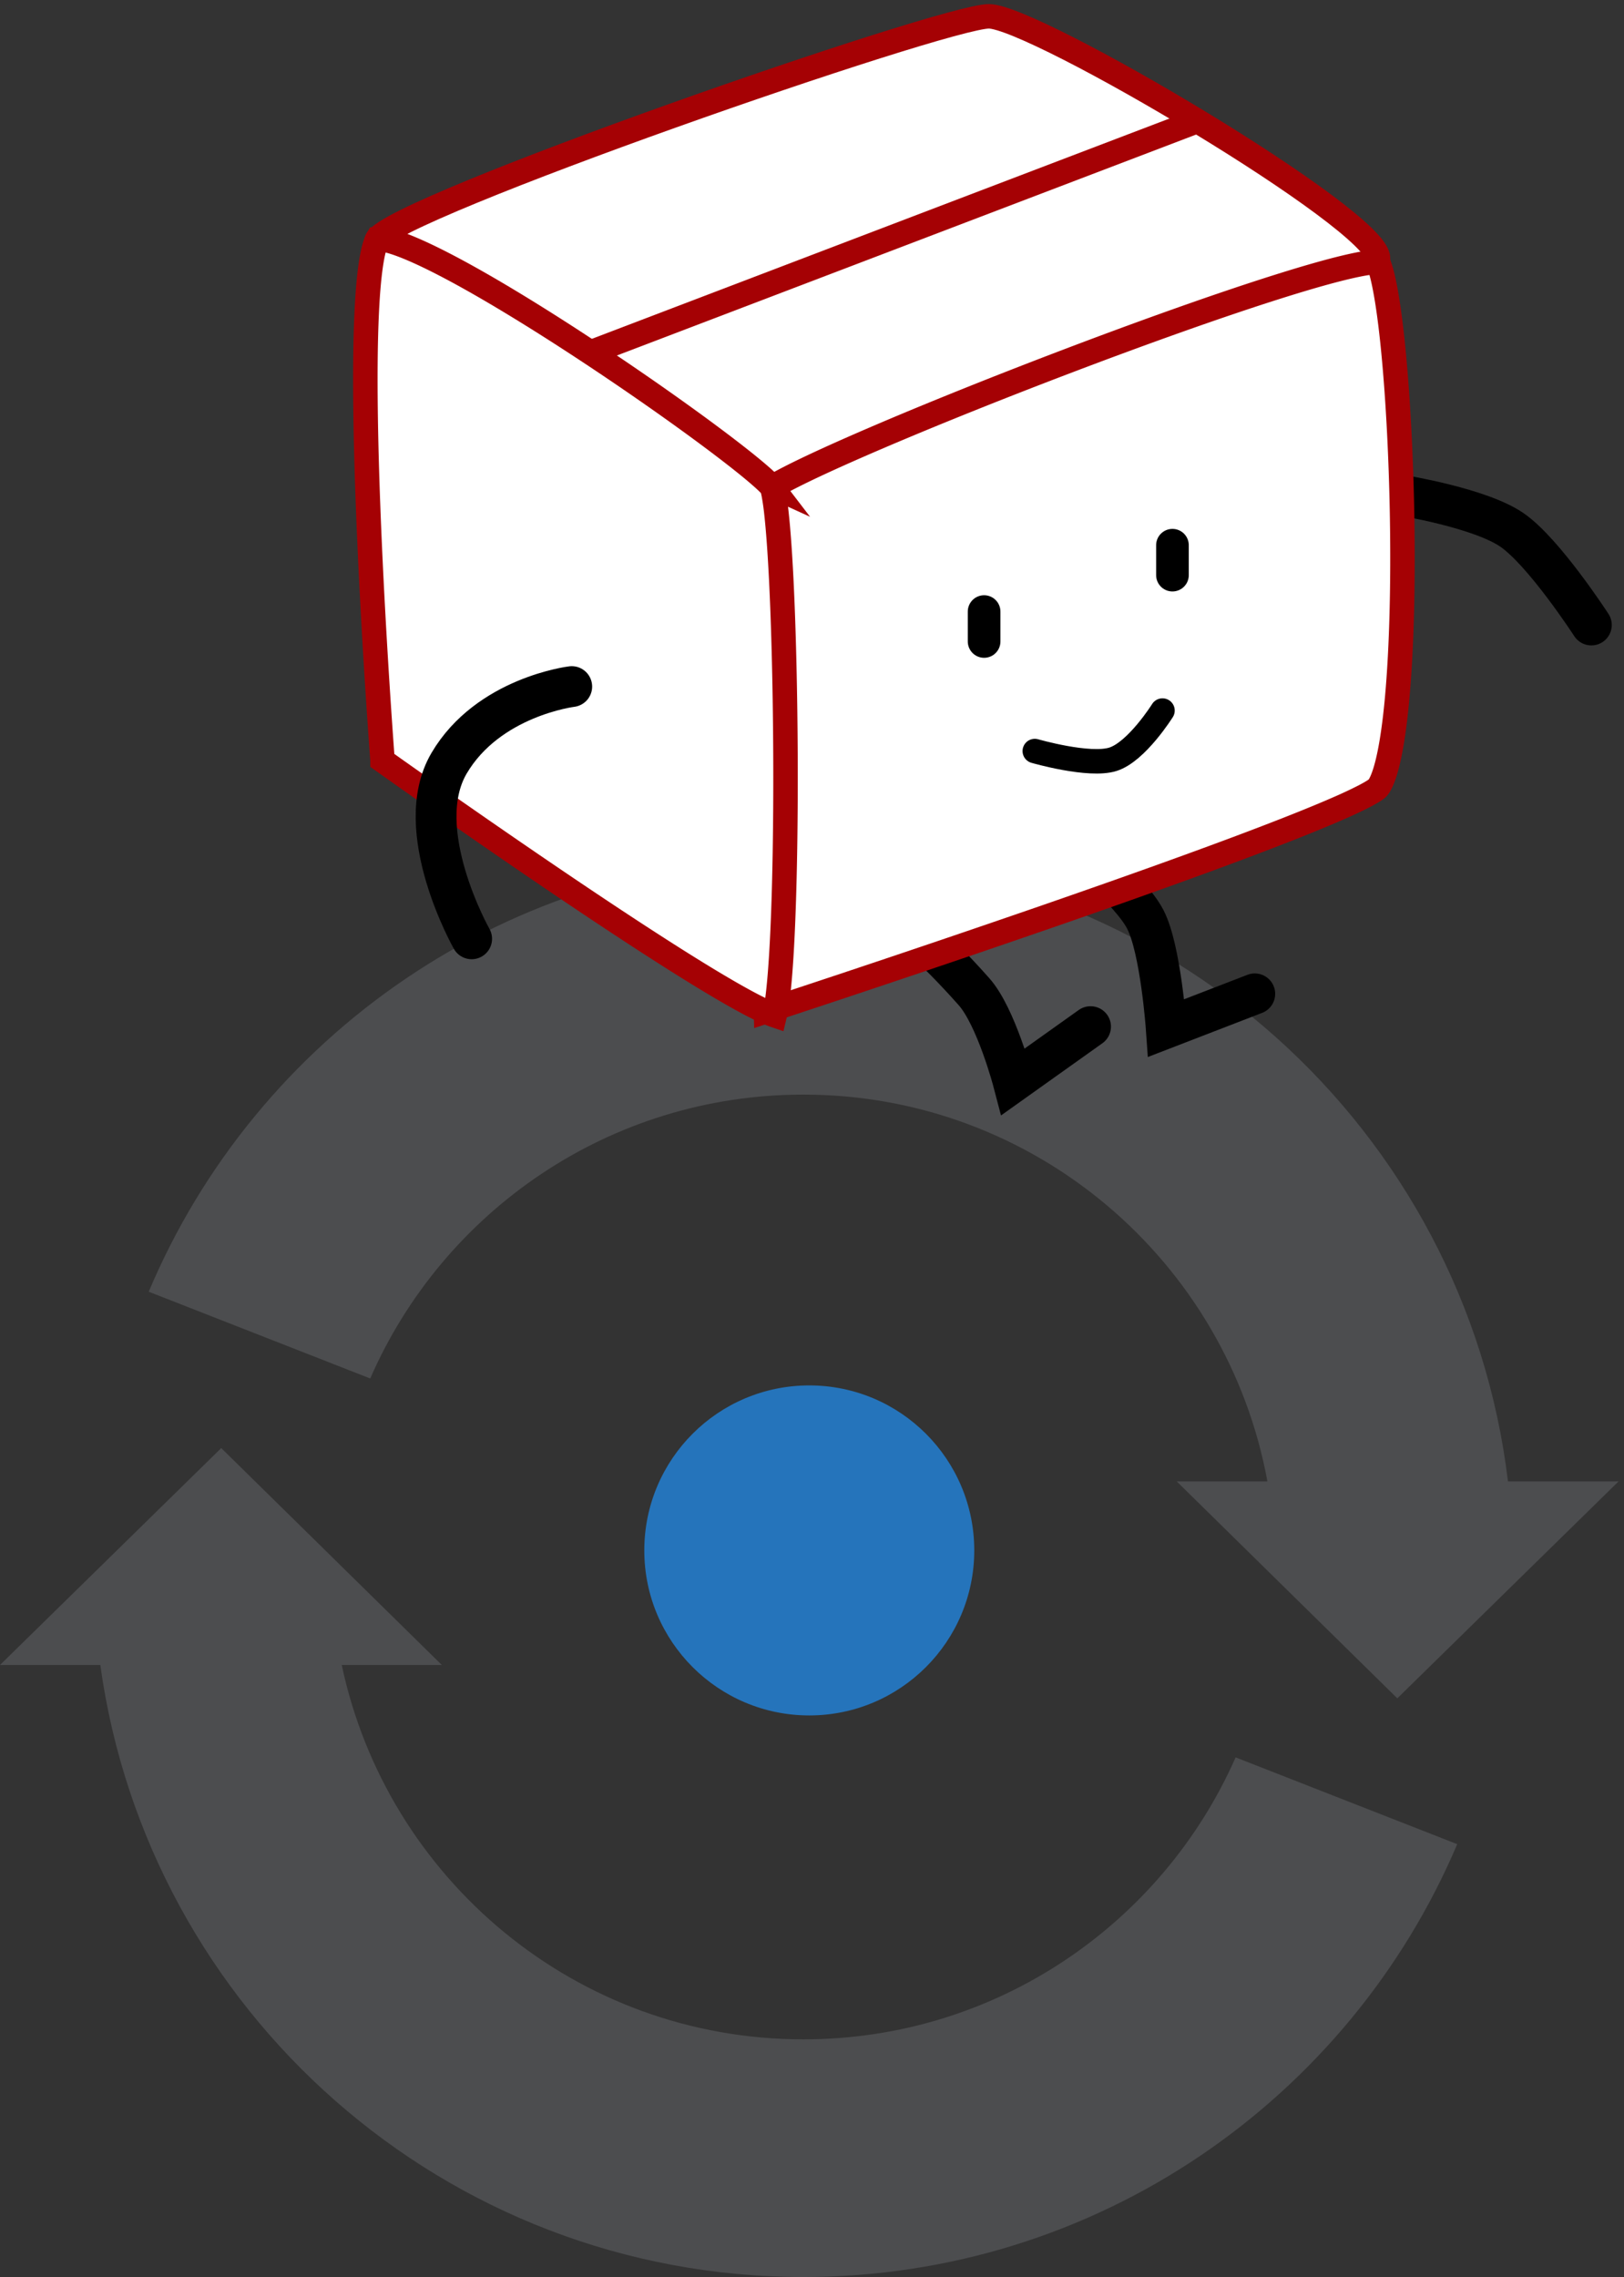 <svg xmlns="http://www.w3.org/2000/svg" fill="none" viewBox="0 0 199 279"><rect x="0" y="0" width="199" height="279" fill="#333333" stroke="none"/><path fill="#2574BB" d="M119.383 189.972c0 11.163-9.051 20.218-20.219 20.218-11.163 0-20.214-9.055-20.214-20.218 0-11.164 9.051-20.219 20.214-20.219 11.168 0 20.219 9.055 20.219 20.219z"/><path fill="#4C4D4F" d="M98.442 134.121c28.377 0 51.92 20.446 56.864 47.395h-11.113l27.03 26.578 27.109-26.578h-13.55C179.602 138.414 142.938 105 98.442 105c-36.089 0-67.044 21.976-80.218 53.273l27.143 10.631c8.92-20.468 29.32-34.783 53.075-34.783zM98.442 249.879c-27.841 0-51.025-19.677-56.565-45.87H54.14l-27.03-26.577L0 204.009h12.291C18.143 246.372 54.47 279 98.442 279c36 0 66.892-21.866 80.121-53.036l-27.152-10.635c-8.974 20.345-29.307 34.55-52.968 34.55z"/><path fill="#fff" fill-rule="evenodd" d="M168.854 31.636c0-4.71-42.123-29.636-47.681-29.636S48.075 25.462 46.178 29.385c-1.896 3.923 49.37 30.818 49.37 30.818" clip-rule="evenodd"/><path stroke="#A50104" stroke-linecap="square" stroke-width="3" d="M168.854 31.636c0-4.71-42.123-29.636-47.681-29.636S48.075 25.462 46.178 29.385c-1.896 3.923 49.37 30.818 49.37 30.818"/><path stroke="#000" stroke-linecap="round" stroke-width="5" d="M171.779 60.693s9.532 1.53 13.472 4.225c3.94 2.696 9.749 11.663 9.749 11.663M131.138 103.063s7.342 5.961 9.215 9.606c1.873 3.645 2.553 13.295 2.553 13.295l10.85-4.19M114.34 116.254s2.294 2.189 5.011 5.257c2.718 3.067 4.807 11.028 4.807 11.028l9.475-6.747"/><path stroke="#A50104" stroke-linecap="square" stroke-width="3" d="M144.796 15.557L68.311 44.73"/><path fill="#fff" stroke="#A50104" stroke-width="3" d="M169.07 32.123zm-.234-.02a4.986 4.986 0 0 0-.484.018c-.631.05-1.516.196-2.648.446-2.256.496-5.316 1.362-8.933 2.5-7.225 2.274-16.546 5.6-25.83 9.129-9.281 3.527-18.501 7.248-25.519 10.309-3.513 1.531-6.455 2.89-8.572 3.97-1.062.542-1.89 1-2.47 1.367a6.747 6.747 0 0 0-.666.467l-.022.083c-.04.161-.084.388-.128.69a32.612 32.612 0 0 0-.237 2.433c-.137 2.025-.224 4.745-.272 7.935-.095 6.375-.032 14.55.096 22.624.127 8.072.318 16.033.478 21.977a2214.622 2214.622 0 0 0 .224 7.864l1.175-.387c1.963-.646 4.775-1.575 8.167-2.705a2330.51 2330.51 0 0 0 25.178-8.542c9.291-3.218 18.751-6.584 26.249-9.449 3.75-1.433 6.995-2.734 9.475-3.825a54.178 54.178 0 0 0 3.081-1.451c.831-.433 1.329-.748 1.562-.943.102-.085.322-.352.592-.975.258-.594.509-1.391.746-2.392.472-1.998.849-4.651 1.131-7.77.562-6.227.734-14.137.604-22.008-.129-7.867-.558-15.652-1.186-21.62-.315-2.989-.677-5.488-1.067-7.303-.196-.91-.391-1.607-.574-2.09a3.85 3.85 0 0 0-.15-.352zm-.106-.187z"/><path fill="#fff" stroke="#A50104" stroke-width="3" d="M94.6 59.712c-.005-.018-.008-.024-.006-.023a2.993 2.993 0 0 0-.167-.2 9.413 9.413 0 0 0-.478-.484c-.41-.39-.965-.877-1.657-1.453-1.382-1.148-3.255-2.602-5.471-4.248-4.43-3.29-10.183-7.309-16.018-11.12-5.842-3.815-11.733-7.4-16.447-9.831-2.363-1.22-4.38-2.123-5.92-2.628-.775-.253-1.37-.386-1.798-.425a2.05 2.05 0 0 0-.381-.006 2.8 2.8 0 0 0-.22.482c-.184.504-.363 1.234-.522 2.2-.317 1.92-.523 4.557-.636 7.701-.226 6.276-.076 14.385.228 22.431.303 8.04.758 15.986 1.137 21.924a956.794 956.794 0 0 0 .63 9.154v.005l1.478 1.049c1.308.925 3.18 2.245 5.434 3.823 4.51 3.156 10.55 7.341 16.672 11.459 6.128 4.122 12.32 8.163 17.141 11.04 2.417 1.442 4.453 2.57 5.95 3.269.568.265 1.027.453 1.379.573.113-.47.227-1.125.336-1.964.238-1.825.434-4.36.586-7.396.304-6.063.431-14.009.401-22.019-.03-8.009-.216-16.057-.535-22.323-.16-3.135-.352-5.805-.572-7.792a30.414 30.414 0 0 0-.341-2.389c-.1-.506-.18-.74-.203-.81zm.13 65.311z"/><path stroke="#000" stroke-linecap="round" stroke-width="5" d="M70.059 84.126s-10.233 1.241-15.029 9.39c-4.796 8.15 2.764 21.516 2.764 21.516"/><path stroke="#000" stroke-linecap="round" stroke-width="4" d="M143.669 66.804v3.667M120.589 74.935V78.6"/><path stroke="#000" stroke-linecap="round" stroke-width="3" d="M142.447 87.064s-3.158 5.045-6.069 5.968-9.578-1.007-9.578-1.007"/></svg>